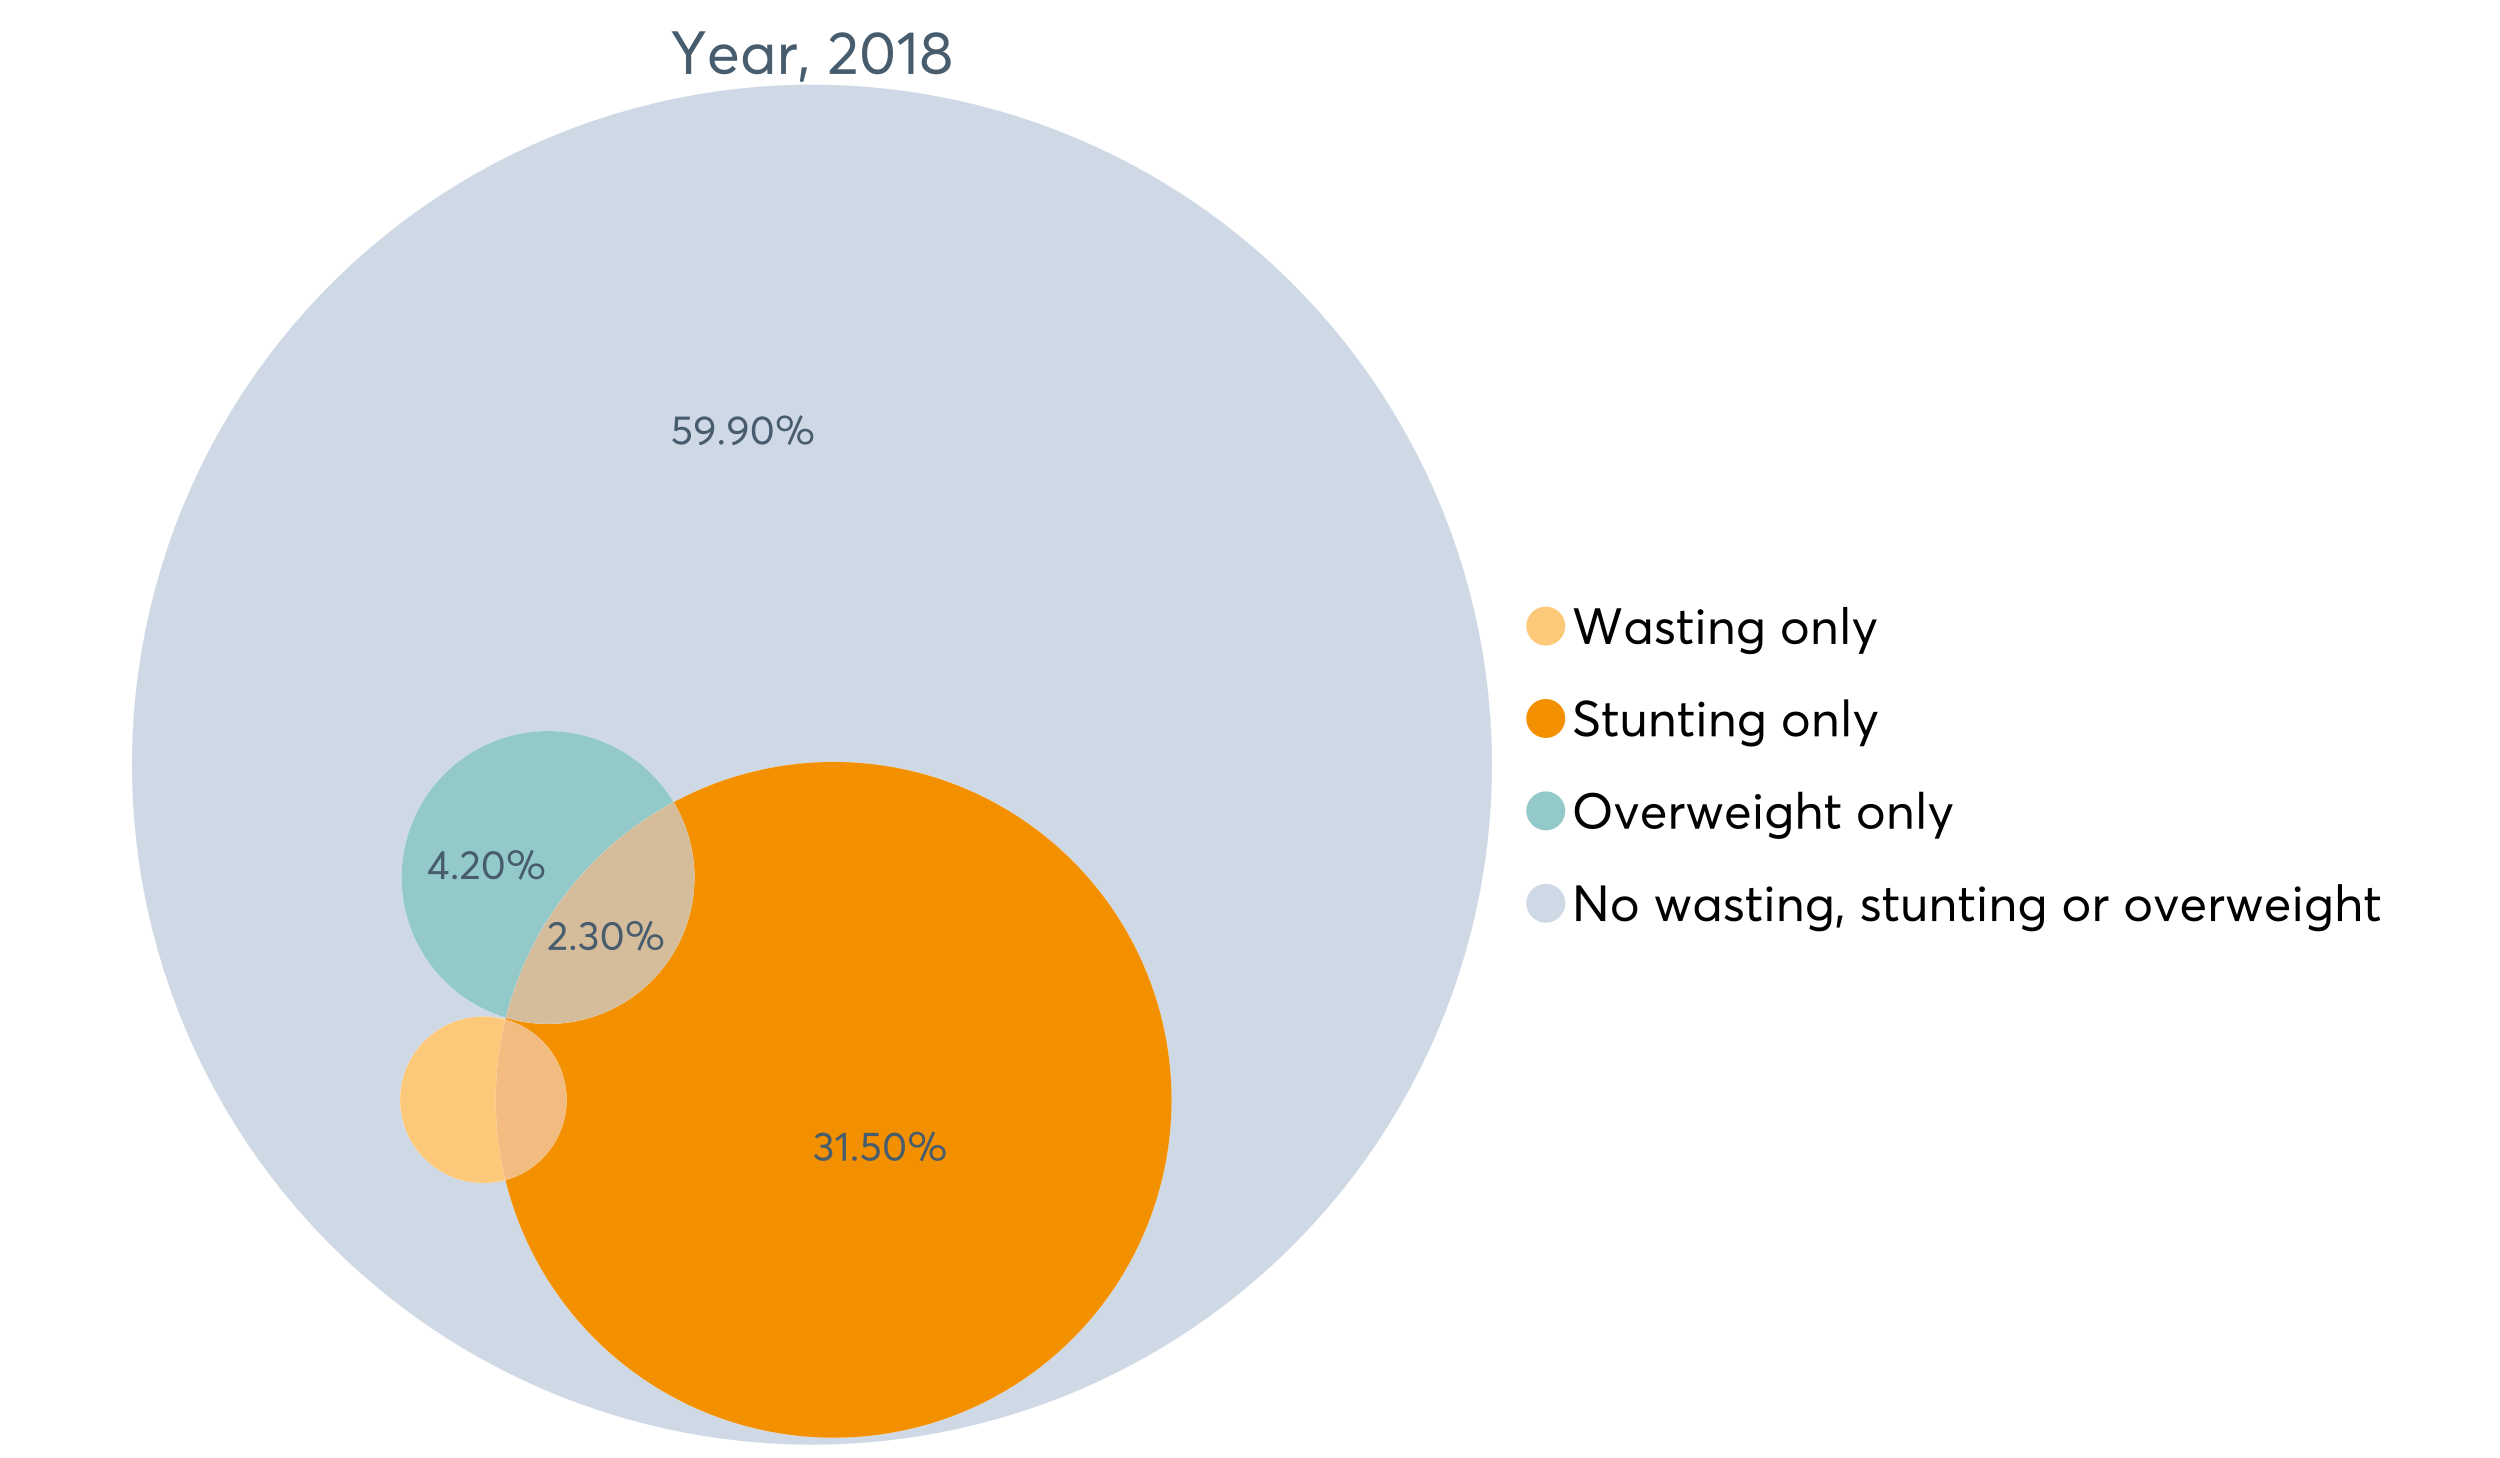 <?xml version="1.0" encoding="UTF-8"?>
<svg xmlns="http://www.w3.org/2000/svg" xmlns:xlink="http://www.w3.org/1999/xlink" width="1234.286pt" height="720pt" viewBox="0 0 1234.286 720" version="1.1">
<defs>
<g>
<symbol overflow="visible" id="glyph0-0">
<path style="stroke:none;" d="M 14.418 -21.062 L 17.414 -21.062 L 10.234 -9.406 L 10.234 0 L 7.652 0 L 7.652 -9.406 L 0.504 -21.062 L 3.473 -21.062 L 8.93 -11.984 L 8.988 -11.984 Z M 14.418 -21.062 "/>
</symbol>
<symbol overflow="visible" id="glyph0-1">
<path style="stroke:none;" d="M 15.012 -7.445 C 15.012 -7.285 15 -7.078 14.98 -6.824 L 14.953 -6.469 L 3.828 -6.469 C 3.98 -5.121 4.5 -4.039 5.383 -3.23 C 6.262 -2.418 7.355 -2.016 8.664 -2.016 C 10.34 -2.016 11.695 -2.668 12.727 -3.977 L 14.418 -2.523 C 13.012 -0.723 11.062 0.176 8.574 0.18 C 6.492 0.176 4.777 -0.508 3.426 -1.883 C 2.07 -3.254 1.395 -5.031 1.395 -7.211 C 1.395 -9.363 2.051 -11.137 3.367 -12.531 C 4.68 -13.926 6.328 -14.625 8.309 -14.625 C 10.305 -14.625 11.918 -13.949 13.156 -12.605 C 14.391 -11.258 15.012 -9.539 15.012 -7.445 Z M 11.242 -11.332 C 10.508 -12.043 9.566 -12.398 8.422 -12.402 C 7.273 -12.398 6.293 -12.047 5.473 -11.348 C 4.652 -10.641 4.133 -9.676 3.914 -8.453 L 12.637 -8.453 C 12.438 -9.66 11.973 -10.621 11.242 -11.332 Z M 11.242 -11.332 "/>
</symbol>
<symbol overflow="visible" id="glyph0-2">
<path style="stroke:none;" d="M 13.5 -14.449 L 15.902 -14.449 L 15.902 0 L 13.586 0 L 13.586 -2.285 L 13.559 -2.285 C 12.332 -0.645 10.648 0.176 8.516 0.18 C 6.473 0.176 4.781 -0.492 3.441 -1.836 C 2.094 -3.18 1.422 -4.941 1.426 -7.121 C 1.422 -9.254 2.09 -11.039 3.426 -12.473 C 4.758 -13.906 6.445 -14.625 8.484 -14.625 C 10.539 -14.625 12.199 -13.844 13.469 -12.281 L 13.5 -12.281 Z M 8.723 -2.016 C 10.062 -2.016 11.207 -2.492 12.16 -3.453 C 13.105 -4.41 13.582 -5.633 13.586 -7.117 C 13.582 -8.598 13.121 -9.848 12.207 -10.871 C 11.285 -11.887 10.133 -12.398 8.75 -12.402 C 7.363 -12.398 6.203 -11.91 5.266 -10.934 C 4.324 -9.953 3.855 -8.68 3.855 -7.121 C 3.855 -5.633 4.305 -4.41 5.203 -3.453 C 6.102 -2.492 7.273 -2.016 8.723 -2.016 Z M 8.723 -2.016 "/>
</symbol>
<symbol overflow="visible" id="glyph0-3">
<path style="stroke:none;" d="M 9.434 -14.625 C 9.73 -14.625 9.926 -14.613 10.027 -14.598 L 10.027 -11.926 C 9.59 -11.961 9.273 -11.98 9.078 -11.984 C 7.73 -11.98 6.664 -11.516 5.875 -10.59 C 5.082 -9.656 4.688 -8.453 4.688 -6.973 L 4.688 0 L 2.285 0 L 2.285 -14.449 L 4.688 -14.449 L 4.688 -11.895 L 4.719 -11.895 C 5.84 -13.715 7.414 -14.625 9.434 -14.625 Z M 9.434 -14.625 "/>
</symbol>
<symbol overflow="visible" id="glyph0-4">
<path style="stroke:none;" d="M 0.949 3.855 L 1.898 -3.262 L 4.539 -3.262 L 2.73 3.855 Z M 0.949 3.855 "/>
</symbol>
<symbol overflow="visible" id="glyph0-5">
<path style="stroke:none;" d=""/>
</symbol>
<symbol overflow="visible" id="glyph0-6">
<path style="stroke:none;" d="M 4.953 -2.285 L 14.004 -2.285 L 14.004 0 L 1.188 0 L 1.156 -1.719 L 8.129 -8.84 C 9.152 -9.906 9.93 -10.855 10.457 -11.688 C 10.977 -12.516 11.238 -13.387 11.242 -14.301 C 11.238 -15.426 10.883 -16.359 10.176 -17.102 C 9.461 -17.84 8.543 -18.211 7.418 -18.215 C 5.457 -18.211 3.992 -17.281 3.027 -15.426 L 1.188 -16.703 C 2.488 -19.27 4.613 -20.555 7.566 -20.559 C 9.262 -20.555 10.715 -20.012 11.926 -18.926 C 13.129 -17.84 13.734 -16.387 13.734 -14.566 C 13.734 -13.398 13.465 -12.281 12.934 -11.215 C 12.395 -10.145 11.508 -8.977 10.266 -7.715 L 4.953 -2.344 Z M 4.953 -2.285 "/>
</symbol>
<symbol overflow="visible" id="glyph0-7">
<path style="stroke:none;" d="M 9.316 0.18 C 7.039 0.176 5.191 -0.734 3.781 -2.562 C 2.363 -4.391 1.656 -6.93 1.66 -10.176 C 1.656 -13.258 2.34 -15.758 3.707 -17.68 C 5.07 -19.594 6.941 -20.555 9.316 -20.559 C 11.59 -20.555 13.434 -19.641 14.848 -17.812 C 16.262 -15.984 16.969 -13.438 16.969 -10.176 C 16.969 -7.086 16.289 -4.59 14.938 -2.684 C 13.578 -0.777 11.707 0.176 9.316 0.18 Z M 9.316 -2.137 C 10.934 -2.133 12.191 -2.855 13.098 -4.301 C 13.996 -5.746 14.449 -7.703 14.449 -10.176 C 14.449 -12.727 13.977 -14.711 13.039 -16.125 C 12.094 -17.539 10.855 -18.246 9.316 -18.246 C 7.715 -18.246 6.457 -17.516 5.547 -16.062 C 4.637 -14.605 4.184 -12.645 4.184 -10.176 C 4.184 -7.641 4.652 -5.668 5.59 -4.258 C 6.527 -2.84 7.77 -2.133 9.316 -2.137 Z M 9.316 -2.137 "/>
</symbol>
<symbol overflow="visible" id="glyph0-8">
<path style="stroke:none;" d="M 5.934 0 L 5.934 -17.355 L 1.867 -14.301 L 0.621 -16.168 L 6.348 -20.383 L 8.426 -20.383 L 8.426 0 Z M 5.934 0 "/>
</symbol>
<symbol overflow="visible" id="glyph0-9">
<path style="stroke:none;" d="M 11.809 -11.035 C 12.973 -10.656 13.914 -9.996 14.625 -9.047 C 15.336 -8.098 15.691 -6.949 15.695 -5.605 C 15.691 -3.883 15.008 -2.488 13.648 -1.422 C 12.281 -0.355 10.57 0.176 8.516 0.18 C 6.434 0.176 4.723 -0.371 3.379 -1.465 C 2.031 -2.562 1.359 -3.941 1.363 -5.605 C 1.359 -6.949 1.715 -8.098 2.43 -9.047 C 3.141 -9.996 4.07 -10.656 5.223 -11.035 L 5.223 -11.066 C 4.465 -11.301 3.805 -11.816 3.234 -12.609 C 2.66 -13.398 2.371 -14.316 2.375 -15.367 C 2.371 -16.965 2.945 -18.23 4.094 -19.164 C 5.238 -20.09 6.711 -20.555 8.516 -20.559 C 10.352 -20.555 11.84 -20.078 12.977 -19.133 C 14.113 -18.18 14.684 -16.926 14.684 -15.367 C 14.684 -14.336 14.391 -13.422 13.809 -12.621 C 13.223 -11.82 12.555 -11.301 11.809 -11.066 Z M 8.516 -18.336 C 7.402 -18.332 6.504 -18.027 5.812 -17.414 C 5.121 -16.801 4.773 -16.059 4.777 -15.188 C 4.773 -14.258 5.121 -13.512 5.812 -12.949 C 6.504 -12.387 7.402 -12.105 8.516 -12.105 C 9.641 -12.105 10.555 -12.387 11.258 -12.949 C 11.957 -13.512 12.309 -14.258 12.312 -15.188 C 12.309 -16.098 11.949 -16.848 11.227 -17.445 C 10.504 -18.035 9.598 -18.332 8.516 -18.336 Z M 8.516 -2.078 C 9.875 -2.074 10.984 -2.445 11.836 -3.188 C 12.688 -3.93 13.113 -4.824 13.113 -5.875 C 13.113 -7.039 12.688 -7.984 11.836 -8.707 C 10.984 -9.426 9.875 -9.785 8.516 -9.789 C 7.125 -9.785 6.008 -9.426 5.16 -8.707 C 4.309 -7.984 3.883 -7.039 3.887 -5.875 C 3.883 -4.785 4.328 -3.879 5.219 -3.16 C 6.105 -2.434 7.203 -2.074 8.516 -2.078 Z M 8.516 -2.078 "/>
</symbol>
<symbol overflow="visible" id="glyph1-0">
<path style="stroke:none;" d="M 22.227 -17.613 L 24.531 -17.613 L 18.902 0 L 16.816 0 L 12.75 -14.438 L 12.727 -14.438 L 8.582 0 L 6.5 0 L 0.867 -17.613 L 3.176 -17.613 L 7.516 -3.547 L 7.566 -3.547 L 11.535 -17.613 L 13.891 -17.613 L 17.859 -3.496 L 17.887 -3.496 Z M 22.227 -17.613 "/>
</symbol>
<symbol overflow="visible" id="glyph1-1">
<path style="stroke:none;" d="M 11.285 -12.082 L 13.297 -12.082 L 13.297 0 L 11.359 0 L 11.359 -1.91 L 11.336 -1.91 C 10.309 -0.539 8.902 0.145 7.121 0.148 C 5.41 0.145 3.996 -0.414 2.875 -1.539 C 1.75 -2.66 1.188 -4.133 1.191 -5.953 C 1.188 -7.738 1.746 -9.23 2.863 -10.43 C 3.977 -11.629 5.387 -12.227 7.094 -12.23 C 8.812 -12.227 10.203 -11.574 11.262 -10.27 L 11.285 -10.27 Z M 7.293 -1.688 C 8.414 -1.688 9.371 -2.086 10.168 -2.891 C 10.957 -3.688 11.355 -4.711 11.359 -5.953 C 11.355 -7.191 10.973 -8.234 10.207 -9.09 C 9.438 -9.938 8.473 -10.363 7.316 -10.367 C 6.156 -10.363 5.184 -9.957 4.402 -9.141 C 3.613 -8.32 3.223 -7.258 3.227 -5.953 C 3.223 -4.711 3.598 -3.688 4.352 -2.891 C 5.102 -2.086 6.082 -1.688 7.293 -1.688 Z M 7.293 -1.688 "/>
</symbol>
<symbol overflow="visible" id="glyph1-2">
<path style="stroke:none;" d="M 5.605 0.148 C 3.734 0.145 2.156 -0.43 0.867 -1.586 L 1.91 -3.102 C 2.949 -2.137 4.18 -1.656 5.605 -1.66 C 6.297 -1.656 6.852 -1.816 7.266 -2.133 C 7.68 -2.445 7.887 -2.824 7.887 -3.273 C 7.887 -3.734 7.684 -4.086 7.277 -4.328 C 6.871 -4.566 6.164 -4.859 5.16 -5.211 C 5.09 -5.223 5.039 -5.238 5.012 -5.258 C 3.832 -5.668 2.938 -6.141 2.32 -6.672 C 1.699 -7.199 1.387 -7.969 1.391 -8.98 C 1.387 -9.902 1.762 -10.676 2.516 -11.297 C 3.266 -11.918 4.223 -12.227 5.383 -12.23 C 6.918 -12.227 8.297 -11.73 9.523 -10.742 L 8.484 -9.152 C 7.523 -9.98 6.457 -10.395 5.285 -10.395 C 4.801 -10.395 4.367 -10.262 3.992 -9.996 C 3.609 -9.73 3.422 -9.391 3.422 -8.98 C 3.422 -8.547 3.605 -8.199 3.98 -7.938 C 4.348 -7.668 4.926 -7.387 5.707 -7.094 C 5.836 -7.043 6.078 -6.953 6.434 -6.82 C 6.789 -6.688 7.023 -6.594 7.141 -6.547 C 7.254 -6.492 7.453 -6.406 7.738 -6.285 C 8.016 -6.16 8.207 -6.07 8.309 -6.016 C 8.406 -5.957 8.559 -5.863 8.766 -5.73 C 8.973 -5.598 9.113 -5.48 9.188 -5.383 C 9.262 -5.281 9.359 -5.148 9.488 -4.984 C 9.609 -4.816 9.699 -4.656 9.75 -4.5 C 9.797 -4.344 9.836 -4.16 9.871 -3.953 C 9.902 -3.746 9.918 -3.527 9.922 -3.301 C 9.918 -2.305 9.547 -1.484 8.805 -0.832 C 8.059 -0.18 6.992 0.145 5.605 0.148 Z M 5.605 0.148 "/>
</symbol>
<symbol overflow="visible" id="glyph1-3">
<path style="stroke:none;" d="M 5.332 0.148 C 3.23 0.145 2.18 -1.102 2.184 -3.598 L 2.184 -10.344 L 0.645 -10.344 L 0.645 -12.082 L 2.184 -12.082 L 2.184 -16.199 L 4.191 -16.422 L 4.191 -12.082 L 8.211 -12.082 L 8.211 -10.344 L 4.191 -10.344 L 4.191 -3.895 C 4.188 -3.148 4.301 -2.602 4.527 -2.258 C 4.75 -1.906 5.133 -1.734 5.68 -1.738 C 6.305 -1.734 6.984 -1.941 7.715 -2.355 L 8.262 -0.594 C 7.367 -0.098 6.391 0.145 5.332 0.148 Z M 5.332 0.148 "/>
</symbol>
<symbol overflow="visible" id="glyph1-4">
<path style="stroke:none;" d="M 3.102 -14.312 C 2.684 -14.309 2.34 -14.445 2.07 -14.723 C 1.793 -14.992 1.656 -15.328 1.66 -15.727 C 1.656 -16.121 1.793 -16.453 2.07 -16.73 C 2.34 -17 2.684 -17.137 3.102 -17.141 C 3.492 -17.137 3.832 -16.996 4.117 -16.719 C 4.395 -16.434 4.535 -16.105 4.539 -15.727 C 4.535 -15.328 4.395 -14.992 4.117 -14.723 C 3.832 -14.445 3.492 -14.309 3.102 -14.312 Z M 2.082 0 L 2.082 -12.082 L 4.094 -12.082 L 4.094 0 Z M 2.082 0 "/>
</symbol>
<symbol overflow="visible" id="glyph1-5">
<path style="stroke:none;" d="M 8.336 -12.23 C 9.672 -12.227 10.73 -11.801 11.508 -10.953 C 12.285 -10.098 12.672 -8.836 12.676 -7.168 L 12.676 0 L 10.668 0 L 10.668 -6.598 C 10.664 -9.109 9.68 -10.363 7.715 -10.367 C 6.555 -10.363 5.633 -9.98 4.945 -9.215 C 4.258 -8.445 3.914 -7.383 3.918 -6.027 L 3.918 0 L 1.91 0 L 1.91 -12.082 L 3.918 -12.082 L 3.918 -9.973 L 3.945 -9.973 C 5 -11.477 6.465 -12.227 8.336 -12.23 Z M 8.336 -12.23 "/>
</symbol>
<symbol overflow="visible" id="glyph1-6">
<path style="stroke:none;" d="M 11.09 -12.082 L 13.074 -12.082 L 13.074 -0.918 C 13.07 0.934 12.586 2.391 11.621 3.457 C 10.652 4.523 9.16 5.055 7.145 5.059 C 5.32 5.055 3.684 4.617 2.234 3.746 L 2.703 1.887 C 4.203 2.727 5.652 3.145 7.043 3.148 C 8.348 3.145 9.352 2.812 10.059 2.145 C 10.758 1.473 11.109 0.625 11.113 -0.398 L 11.113 -2.082 L 11.062 -2.082 C 10.055 -0.84 8.688 -0.223 6.969 -0.223 C 5.312 -0.223 3.926 -0.773 2.801 -1.883 C 1.676 -2.988 1.113 -4.43 1.117 -6.203 C 1.113 -7.918 1.664 -9.352 2.766 -10.504 C 3.863 -11.652 5.23 -12.227 6.871 -12.23 C 8.57 -12.227 9.961 -11.617 11.039 -10.395 L 11.09 -10.395 Z M 7.121 -2.109 C 8.324 -2.109 9.301 -2.5 10.047 -3.285 C 10.789 -4.07 11.16 -5.074 11.164 -6.301 C 11.16 -7.488 10.777 -8.461 10.008 -9.215 C 9.238 -9.965 8.273 -10.34 7.121 -10.344 C 5.973 -10.34 5.031 -9.957 4.289 -9.188 C 3.547 -8.418 3.176 -7.445 3.176 -6.277 C 3.176 -5.016 3.555 -4.008 4.316 -3.25 C 5.074 -2.488 6.008 -2.109 7.121 -2.109 Z M 7.121 -2.109 "/>
</symbol>
<symbol overflow="visible" id="glyph1-7">
<path style="stroke:none;" d=""/>
</symbol>
<symbol overflow="visible" id="glyph1-8">
<path style="stroke:none;" d="M 7.418 0.148 C 5.562 0.145 4.055 -0.438 2.898 -1.613 C 1.738 -2.785 1.16 -4.258 1.164 -6.027 C 1.16 -7.797 1.738 -9.273 2.898 -10.457 C 4.055 -11.637 5.562 -12.227 7.418 -12.23 C 9.203 -12.227 10.68 -11.648 11.855 -10.492 C 13.027 -9.332 13.617 -7.844 13.617 -6.027 C 13.617 -4.207 13.027 -2.723 11.855 -1.574 C 10.68 -0.426 9.203 0.145 7.418 0.148 Z M 7.418 -1.688 C 8.59 -1.688 9.578 -2.094 10.383 -2.914 C 11.184 -3.727 11.582 -4.766 11.586 -6.027 C 11.582 -7.297 11.188 -8.34 10.395 -9.152 C 9.598 -9.961 8.605 -10.363 7.418 -10.367 C 6.176 -10.363 5.16 -9.945 4.375 -9.113 C 3.59 -8.277 3.199 -7.25 3.199 -6.027 C 3.199 -4.801 3.59 -3.77 4.375 -2.938 C 5.16 -2.102 6.176 -1.688 7.418 -1.688 Z M 7.418 -1.688 "/>
</symbol>
<symbol overflow="visible" id="glyph1-9">
<path style="stroke:none;" d="M 2.082 0 L 2.082 -18.258 L 4.094 -18.258 L 4.094 0 Z M 2.082 0 "/>
</symbol>
<symbol overflow="visible" id="glyph1-10">
<path style="stroke:none;" d="M 10.344 -12.082 L 12.477 -12.082 L 5.656 4.91 L 3.523 4.91 L 5.68 -0.496 L 0.57 -12.082 L 2.73 -12.082 L 6.648 -2.879 L 6.699 -2.879 Z M 10.344 -12.082 "/>
</symbol>
<symbol overflow="visible" id="glyph1-11">
<path style="stroke:none;" d="M 7.344 0.148 C 4.875 0.145 2.793 -0.762 1.09 -2.578 L 2.48 -4.219 C 3.09 -3.453 3.836 -2.871 4.711 -2.48 C 5.586 -2.082 6.469 -1.887 7.367 -1.887 C 8.453 -1.887 9.328 -2.125 9.984 -2.605 C 10.637 -3.082 10.961 -3.742 10.965 -4.59 C 10.961 -5.051 10.883 -5.449 10.727 -5.781 C 10.566 -6.109 10.297 -6.402 9.922 -6.66 C 9.539 -6.914 9.172 -7.121 8.816 -7.277 C 8.461 -7.434 7.953 -7.637 7.293 -7.887 C 7.176 -7.934 7.086 -7.965 7.02 -7.988 C 6.371 -8.215 5.844 -8.418 5.441 -8.594 C 5.035 -8.766 4.574 -9.008 4.055 -9.324 C 3.531 -9.637 3.125 -9.957 2.84 -10.281 C 2.547 -10.602 2.293 -11.008 2.082 -11.496 C 1.863 -11.984 1.758 -12.523 1.762 -13.121 C 1.758 -14.426 2.277 -15.527 3.324 -16.422 C 4.363 -17.312 5.637 -17.766 7.145 -17.785 C 9.125 -17.781 10.988 -17.098 12.727 -15.727 L 11.41 -14.039 C 10.035 -15.195 8.613 -15.773 7.145 -15.777 C 6.281 -15.773 5.547 -15.547 4.938 -15.094 C 4.324 -14.637 4.02 -14.012 4.02 -13.223 C 4.02 -12.891 4.082 -12.59 4.215 -12.316 C 4.344 -12.043 4.492 -11.816 4.66 -11.645 C 4.824 -11.469 5.117 -11.277 5.531 -11.062 C 5.945 -10.848 6.27 -10.684 6.512 -10.578 C 6.746 -10.469 7.164 -10.301 7.766 -10.07 C 9.578 -9.371 10.777 -8.824 11.359 -8.434 C 12.598 -7.586 13.219 -6.379 13.223 -4.812 C 13.219 -3.254 12.645 -2.039 11.496 -1.164 C 10.348 -0.289 8.961 0.145 7.344 0.148 Z M 7.344 0.148 "/>
</symbol>
<symbol overflow="visible" id="glyph1-12">
<path style="stroke:none;" d="M 10.195 -12.082 L 12.203 -12.082 L 12.203 0 L 10.195 0 L 10.195 -2.008 L 10.172 -2.008 C 9.16 -0.57 7.836 0.145 6.203 0.148 C 4.762 0.145 3.645 -0.27 2.852 -1.102 C 2.055 -1.938 1.656 -3.199 1.66 -4.887 L 1.66 -12.082 L 3.672 -12.082 L 3.672 -5.457 C 3.668 -4.113 3.91 -3.152 4.402 -2.566 C 4.887 -1.98 5.629 -1.688 6.621 -1.688 C 7.613 -1.688 8.457 -2.094 9.152 -2.914 C 9.848 -3.727 10.195 -4.832 10.195 -6.227 Z M 10.195 -12.082 "/>
</symbol>
<symbol overflow="visible" id="glyph1-13">
<path style="stroke:none;" d="M 10.32 0.148 C 7.703 0.145 5.574 -0.699 3.93 -2.395 C 2.285 -4.086 1.465 -6.223 1.465 -8.805 C 1.465 -11.383 2.285 -13.523 3.93 -15.23 C 5.574 -16.93 7.703 -17.781 10.32 -17.785 C 12.828 -17.781 14.922 -16.953 16.594 -15.293 C 18.266 -13.629 19.102 -11.465 19.102 -8.805 C 19.102 -6.156 18.266 -4.004 16.594 -2.344 C 14.922 -0.684 12.828 0.145 10.32 0.148 Z M 10.32 -1.91 C 12.168 -1.91 13.719 -2.559 14.969 -3.855 C 16.215 -5.152 16.84 -6.801 16.844 -8.805 C 16.84 -10.82 16.215 -12.477 14.969 -13.777 C 13.719 -15.074 12.168 -15.727 10.32 -15.727 C 8.383 -15.727 6.797 -15.059 5.555 -13.73 C 4.312 -12.395 3.691 -10.754 3.695 -8.805 C 3.691 -6.852 4.312 -5.215 5.555 -3.895 C 6.797 -2.57 8.383 -1.91 10.32 -1.91 Z M 10.32 -1.91 "/>
</symbol>
<symbol overflow="visible" id="glyph1-14">
<path style="stroke:none;" d="M 10.195 -12.082 L 12.379 -12.082 L 7.465 0 L 5.531 0 L 0.594 -12.082 L 2.754 -12.082 L 6.473 -2.555 L 6.547 -2.555 Z M 10.195 -12.082 "/>
</symbol>
<symbol overflow="visible" id="glyph1-15">
<path style="stroke:none;" d="M 12.551 -6.227 C 12.551 -6.09 12.543 -5.918 12.527 -5.707 L 12.504 -5.406 L 3.199 -5.406 C 3.332 -4.281 3.766 -3.379 4.5 -2.703 C 5.234 -2.023 6.148 -1.688 7.242 -1.688 C 8.648 -1.688 9.781 -2.23 10.641 -3.324 L 12.055 -2.109 C 10.875 -0.605 9.246 0.145 7.168 0.148 C 5.426 0.145 3.992 -0.426 2.863 -1.574 C 1.727 -2.723 1.16 -4.207 1.164 -6.027 C 1.16 -7.828 1.711 -9.312 2.812 -10.48 C 3.914 -11.645 5.289 -12.227 6.945 -12.23 C 8.609 -12.227 9.961 -11.664 11 -10.543 C 12.031 -9.414 12.551 -7.977 12.551 -6.227 Z M 9.402 -9.477 C 8.789 -10.066 8.004 -10.363 7.043 -10.367 C 6.082 -10.363 5.258 -10.07 4.574 -9.488 C 3.887 -8.898 3.453 -8.094 3.273 -7.07 L 10.566 -7.07 C 10.398 -8.074 10.012 -8.875 9.402 -9.477 Z M 9.402 -9.477 "/>
</symbol>
<symbol overflow="visible" id="glyph1-16">
<path style="stroke:none;" d="M 7.887 -12.23 C 8.137 -12.227 8.301 -12.219 8.383 -12.203 L 8.383 -9.973 C 8.02 -10.004 7.754 -10.02 7.59 -10.02 C 6.461 -10.02 5.57 -9.629 4.91 -8.855 C 4.246 -8.074 3.914 -7.066 3.918 -5.828 L 3.918 0 L 1.91 0 L 1.91 -12.082 L 3.918 -12.082 L 3.918 -9.945 L 3.945 -9.945 C 4.883 -11.465 6.199 -12.227 7.887 -12.23 Z M 7.887 -12.23 "/>
</symbol>
<symbol overflow="visible" id="glyph1-17">
<path style="stroke:none;" d="M 16.297 -12.082 L 18.332 -12.082 L 14.141 0 L 12.254 0 L 9.523 -8.805 L 9.5 -8.805 L 6.746 0 L 4.91 0 L 0.719 -12.082 L 2.754 -12.082 L 5.828 -3.051 L 5.879 -3.051 L 8.633 -12.082 L 10.367 -12.082 L 13.172 -3.051 L 13.223 -3.051 Z M 16.297 -12.082 "/>
</symbol>
<symbol overflow="visible" id="glyph1-18">
<path style="stroke:none;" d="M 8.41 -12.23 C 9.777 -12.227 10.852 -11.812 11.633 -10.988 C 12.406 -10.16 12.797 -8.914 12.801 -7.242 L 12.801 0 L 10.789 0 L 10.789 -6.672 C 10.785 -9.133 9.805 -10.363 7.84 -10.367 C 6.629 -10.363 5.672 -9.984 4.973 -9.227 C 4.266 -8.465 3.914 -7.414 3.918 -6.078 L 3.918 0 L 1.91 0 L 1.91 -18.258 L 3.918 -18.258 L 3.918 -10.098 L 3.969 -10.098 C 4.973 -11.516 6.453 -12.227 8.41 -12.23 Z M 8.41 -12.23 "/>
</symbol>
<symbol overflow="visible" id="glyph1-19">
<path style="stroke:none;" d="M 14.363 -17.613 L 16.52 -17.613 L 16.52 0 L 14.312 0 L 4.441 -13.891 L 4.391 -13.891 L 4.391 0 L 2.234 0 L 2.234 -17.613 L 4.367 -17.613 L 14.312 -3.57 L 14.363 -3.57 Z M 14.363 -17.613 "/>
</symbol>
<symbol overflow="visible" id="glyph1-20">
<path style="stroke:none;" d="M 0.793 3.227 L 1.586 -2.73 L 3.797 -2.73 L 2.281 3.227 Z M 0.793 3.227 "/>
</symbol>
<symbol overflow="visible" id="glyph2-0">
<path style="stroke:none;" d="M 5.684 -8.695 C 6.945 -8.695 7.996 -8.297 8.844 -7.508 C 9.688 -6.715 10.113 -5.656 10.113 -4.328 C 10.113 -3.023 9.652 -1.953 8.734 -1.117 C 7.816 -0.277 6.688 0.141 5.344 0.141 C 4.398 0.141 3.523 -0.062 2.723 -0.469 C 1.914 -0.875 1.273 -1.434 0.797 -2.152 L 2.055 -3.113 C 2.371 -2.59 2.805 -2.18 3.359 -1.883 C 3.906 -1.582 4.531 -1.434 5.227 -1.438 C 6.117 -1.434 6.871 -1.711 7.488 -2.262 C 8.105 -2.812 8.414 -3.508 8.418 -4.348 C 8.414 -5.238 8.105 -5.938 7.488 -6.449 C 6.871 -6.961 6.121 -7.219 5.246 -7.219 C 4.207 -7.219 3.402 -6.965 2.832 -6.461 L 1.855 -6.762 L 2.254 -13.703 L 9.492 -13.703 L 9.492 -12.145 L 3.828 -12.145 L 3.609 -8.297 C 4.367 -8.562 5.059 -8.695 5.684 -8.695 Z M 5.684 -8.695 "/>
</symbol>
<symbol overflow="visible" id="glyph2-1">
<path style="stroke:none;" d="M 5.684 -13.82 C 7.051 -13.816 8.191 -13.316 9.113 -12.324 C 10.027 -11.324 10.488 -10.031 10.492 -8.438 C 10.488 -7.238 10.281 -6.105 9.871 -5.043 C 9.457 -3.977 8.91 -3.078 8.234 -2.344 C 7.555 -1.605 6.797 -0.992 5.953 -0.508 C 5.109 -0.023 4.234 0.305 3.332 0.48 L 2.852 -0.957 C 4.207 -1.301 5.398 -1.91 6.43 -2.781 C 7.457 -3.652 8.168 -4.801 8.555 -6.223 L 8.516 -6.242 C 7.594 -5.43 6.457 -5.027 5.105 -5.027 C 3.891 -5.027 2.895 -5.418 2.113 -6.203 C 1.328 -6.984 0.938 -8.027 0.938 -9.336 C 0.938 -10.609 1.387 -11.676 2.293 -12.535 C 3.191 -13.387 4.324 -13.816 5.684 -13.82 Z M 5.465 -6.582 C 6.152 -6.578 6.801 -6.75 7.406 -7.098 C 8.012 -7.441 8.492 -7.902 8.855 -8.477 L 8.855 -8.574 C 8.852 -9.676 8.559 -10.566 7.969 -11.246 C 7.375 -11.922 6.617 -12.262 5.703 -12.266 C 4.797 -12.262 4.059 -11.977 3.488 -11.406 C 2.914 -10.832 2.629 -10.141 2.633 -9.336 C 2.629 -8.508 2.891 -7.844 3.41 -7.34 C 3.926 -6.832 4.609 -6.578 5.465 -6.582 Z M 5.465 -6.582 "/>
</symbol>
<symbol overflow="visible" id="glyph2-2">
<path style="stroke:none;" d="M 2.414 0.121 C 2.078 0.117 1.801 0.012 1.586 -0.207 C 1.363 -0.426 1.254 -0.691 1.258 -0.996 C 1.254 -1.316 1.363 -1.586 1.586 -1.805 C 1.801 -2.023 2.078 -2.133 2.414 -2.133 C 2.719 -2.133 2.984 -2.023 3.211 -1.805 C 3.438 -1.586 3.551 -1.316 3.551 -0.996 C 3.551 -0.691 3.438 -0.426 3.211 -0.207 C 2.984 0.012 2.719 0.117 2.414 0.121 Z M 2.414 0.121 "/>
</symbol>
<symbol overflow="visible" id="glyph2-3">
<path style="stroke:none;" d="M 6.262 0.121 C 4.73 0.117 3.492 -0.496 2.543 -1.723 C 1.59 -2.953 1.113 -4.656 1.117 -6.84 C 1.113 -8.91 1.57 -10.594 2.492 -11.887 C 3.406 -13.172 4.664 -13.816 6.262 -13.82 C 7.789 -13.816 9.027 -13.203 9.98 -11.977 C 10.93 -10.746 11.406 -9.031 11.41 -6.84 C 11.406 -4.762 10.953 -3.086 10.043 -1.805 C 9.129 -0.523 7.867 0.117 6.262 0.121 Z M 6.262 -1.438 C 7.352 -1.434 8.199 -1.918 8.805 -2.891 C 9.41 -3.859 9.715 -5.176 9.715 -6.84 C 9.715 -8.551 9.398 -9.887 8.766 -10.84 C 8.133 -11.789 7.297 -12.262 6.262 -12.266 C 5.184 -12.262 4.34 -11.773 3.73 -10.801 C 3.117 -9.82 2.812 -8.5 2.812 -6.84 C 2.812 -5.137 3.125 -3.812 3.758 -2.863 C 4.387 -1.91 5.223 -1.434 6.262 -1.438 Z M 6.262 -1.438 "/>
</symbol>
<symbol overflow="visible" id="glyph2-4">
<path style="stroke:none;" d="M 7.539 0.34 L 6.223 -0.219 L 12.426 -14.398 L 13.742 -13.82 Z M 4.867 -6.441 C 3.746 -6.438 2.805 -6.805 2.043 -7.539 C 1.277 -8.27 0.895 -9.219 0.898 -10.391 C 0.895 -11.477 1.266 -12.398 2.004 -13.152 C 2.742 -13.902 3.695 -14.277 4.867 -14.281 C 5.98 -14.277 6.926 -13.918 7.699 -13.203 C 8.469 -12.48 8.852 -11.543 8.855 -10.391 C 8.852 -9.281 8.48 -8.348 7.738 -7.586 C 6.992 -6.82 6.035 -6.438 4.867 -6.441 Z M 4.887 -7.719 C 5.645 -7.715 6.262 -7.973 6.742 -8.484 C 7.219 -8.996 7.457 -9.625 7.461 -10.371 C 7.457 -11.141 7.207 -11.766 6.711 -12.254 C 6.211 -12.738 5.605 -12.984 4.887 -12.984 C 4.129 -12.984 3.508 -12.734 3.031 -12.234 C 2.547 -11.734 2.309 -11.113 2.312 -10.371 C 2.309 -9.586 2.555 -8.945 3.051 -8.457 C 3.539 -7.961 4.152 -7.715 4.887 -7.719 Z M 14.977 0.121 C 13.859 0.117 12.918 -0.246 12.156 -0.977 C 11.387 -1.707 11.004 -2.652 11.008 -3.809 C 11.004 -4.898 11.375 -5.82 12.125 -6.582 C 12.867 -7.336 13.82 -7.715 14.977 -7.719 C 16.094 -7.715 17.035 -7.352 17.809 -6.621 C 18.578 -5.887 18.965 -4.949 18.969 -3.809 C 18.965 -2.703 18.598 -1.77 17.859 -1.016 C 17.121 -0.258 16.16 0.117 14.977 0.121 Z M 14.977 -1.156 C 15.75 -1.152 16.375 -1.406 16.852 -1.914 C 17.328 -2.418 17.566 -3.043 17.57 -3.789 C 17.566 -4.57 17.316 -5.203 16.82 -5.691 C 16.32 -6.176 15.707 -6.422 14.977 -6.422 C 14.219 -6.422 13.602 -6.168 13.133 -5.664 C 12.656 -5.156 12.422 -4.531 12.426 -3.789 C 12.422 -3.016 12.668 -2.383 13.164 -1.895 C 13.652 -1.398 14.258 -1.152 14.977 -1.156 Z M 14.977 -1.156 "/>
</symbol>
<symbol overflow="visible" id="glyph2-5">
<path style="stroke:none;" d="M 7.34 -7.102 C 8.07 -6.82 8.641 -6.379 9.055 -5.781 C 9.461 -5.184 9.668 -4.48 9.672 -3.668 C 9.668 -2.551 9.25 -1.641 8.414 -0.938 C 7.578 -0.234 6.52 0.117 5.246 0.121 C 4.113 0.117 3.141 -0.125 2.324 -0.617 C 1.504 -1.105 0.914 -1.766 0.559 -2.594 L 2.016 -3.27 C 2.559 -2.059 3.602 -1.453 5.145 -1.457 C 5.941 -1.453 6.613 -1.684 7.16 -2.145 C 7.703 -2.602 7.973 -3.195 7.977 -3.93 C 7.973 -4.617 7.715 -5.195 7.199 -5.664 C 6.68 -6.129 5.934 -6.363 4.965 -6.363 L 3.828 -6.363 L 3.828 -7.84 L 5.164 -7.84 C 5.984 -7.84 6.605 -8.043 7.02 -8.457 C 7.434 -8.863 7.641 -9.383 7.641 -10.012 C 7.641 -10.672 7.395 -11.211 6.902 -11.625 C 6.41 -12.039 5.797 -12.246 5.066 -12.246 C 3.879 -12.246 2.988 -11.801 2.395 -10.91 L 1.039 -11.648 C 1.406 -12.312 1.941 -12.84 2.641 -13.23 C 3.34 -13.621 4.16 -13.816 5.105 -13.82 C 6.312 -13.816 7.316 -13.492 8.117 -12.852 C 8.91 -12.203 9.309 -11.332 9.312 -10.23 C 9.309 -9.551 9.137 -8.934 8.793 -8.387 C 8.445 -7.832 7.961 -7.41 7.34 -7.121 Z M 7.34 -7.102 "/>
</symbol>
<symbol overflow="visible" id="glyph2-6">
<path style="stroke:none;" d="M 3.988 0 L 3.988 -11.668 L 1.258 -9.613 L 0.418 -10.871 L 4.27 -13.703 L 5.664 -13.703 L 5.664 0 Z M 3.988 0 "/>
</symbol>
<symbol overflow="visible" id="glyph2-7">
<path style="stroke:none;" d="M 6.98 0 L 6.98 -2.414 L 0.617 -2.414 L 0.617 -3.609 L 7.238 -13.703 L 8.656 -13.703 L 8.656 -3.93 L 10.648 -3.93 L 10.648 -2.414 L 8.656 -2.414 L 8.656 0 Z M 2.633 -3.891 L 7.02 -3.891 L 7.02 -10.648 Z M 2.633 -3.891 "/>
</symbol>
<symbol overflow="visible" id="glyph2-8">
<path style="stroke:none;" d="M 3.332 -1.535 L 9.414 -1.535 L 9.414 0 L 0.797 0 L 0.777 -1.156 L 5.465 -5.945 C 6.152 -6.66 6.672 -7.297 7.027 -7.855 C 7.379 -8.414 7.559 -9 7.559 -9.613 C 7.559 -10.367 7.316 -10.996 6.84 -11.496 C 6.355 -11.996 5.738 -12.246 4.984 -12.246 C 3.668 -12.246 2.684 -11.621 2.035 -10.371 L 0.797 -11.23 C 1.672 -12.953 3.102 -13.816 5.086 -13.82 C 6.227 -13.816 7.203 -13.449 8.016 -12.723 C 8.828 -11.988 9.234 -11.012 9.234 -9.793 C 9.234 -9.004 9.055 -8.254 8.695 -7.539 C 8.336 -6.816 7.738 -6.031 6.902 -5.188 L 3.332 -1.574 Z M 3.332 -1.535 "/>
</symbol>
</g>
</defs>
<g id="surface2520">
<g style="fill:rgb(27.843%,36.078%,42.745%);fill-opacity:1;">
  <use xlink:href="#glyph0-0" x="331.012" y="36.488"/>
  <use xlink:href="#glyph0-1" x="348.93" y="36.488"/>
  <use xlink:href="#glyph0-2" x="365.306" y="36.488"/>
  <use xlink:href="#glyph0-3" x="383.344" y="36.488"/>
  <use xlink:href="#glyph0-4" x="393.935" y="36.488"/>
  <use xlink:href="#glyph0-5" x="400.313" y="36.488"/>
  <use xlink:href="#glyph0-6" x="408.471" y="36.488"/>
  <use xlink:href="#glyph0-7" x="423.928" y="36.488"/>
  <use xlink:href="#glyph0-8" x="442.558" y="36.488"/>
  <use xlink:href="#glyph0-9" x="453.683" y="36.488"/>
</g>
<path style=" stroke:none;fill-rule:nonzero;fill:rgb(98.824%,78.824%,47.843%);fill-opacity:1;" d="M 772.793 309.113 C 772.793 314.422 768.488 318.727 763.18 318.727 C 757.867 318.727 753.562 314.422 753.562 309.113 C 753.562 303.805 757.867 299.5 763.18 299.5 C 768.488 299.5 772.793 303.805 772.793 309.113 "/>
<g style="fill:rgb(0%,0%,0%);fill-opacity:1;">
  <use xlink:href="#glyph1-0" x="776.012" y="317.918"/>
  <use xlink:href="#glyph1-1" x="801.413" y="317.918"/>
  <use xlink:href="#glyph1-2" x="816.494" y="317.918"/>
  <use xlink:href="#glyph1-3" x="827.434" y="317.918"/>
  <use xlink:href="#glyph1-4" x="836.463" y="317.918"/>
  <use xlink:href="#glyph1-5" x="842.664" y="317.918"/>
  <use xlink:href="#glyph1-6" x="857.051" y="317.918"/>
  <use xlink:href="#glyph1-7" x="871.91" y="317.918"/>
  <use xlink:href="#glyph1-8" x="878.732" y="317.918"/>
  <use xlink:href="#glyph1-5" x="893.54" y="317.918"/>
  <use xlink:href="#glyph1-9" x="907.928" y="317.918"/>
  <use xlink:href="#glyph1-10" x="914.129" y="317.918"/>
</g>
<path style=" stroke:none;fill-rule:nonzero;fill:rgb(95.294%,56.471%,0%);fill-opacity:1;" d="M 772.793 354.727 C 772.793 360.035 768.488 364.34 763.18 364.34 C 757.867 364.34 753.562 360.035 753.562 354.727 C 753.562 349.414 757.867 345.109 763.18 345.109 C 768.488 345.109 772.793 349.414 772.793 354.727 "/>
<g style="fill:rgb(0%,0%,0%);fill-opacity:1;">
  <use xlink:href="#glyph1-11" x="776.012" y="363.531"/>
  <use xlink:href="#glyph1-3" x="790.498" y="363.531"/>
  <use xlink:href="#glyph1-12" x="799.527" y="363.531"/>
  <use xlink:href="#glyph1-5" x="813.518" y="363.531"/>
  <use xlink:href="#glyph1-3" x="827.905" y="363.531"/>
  <use xlink:href="#glyph1-4" x="836.934" y="363.531"/>
  <use xlink:href="#glyph1-5" x="843.136" y="363.531"/>
  <use xlink:href="#glyph1-6" x="857.523" y="363.531"/>
  <use xlink:href="#glyph1-7" x="872.381" y="363.531"/>
  <use xlink:href="#glyph1-8" x="879.203" y="363.531"/>
  <use xlink:href="#glyph1-5" x="894.012" y="363.531"/>
  <use xlink:href="#glyph1-9" x="908.399" y="363.531"/>
  <use xlink:href="#glyph1-10" x="914.6" y="363.531"/>
</g>
<path style=" stroke:none;fill-rule:nonzero;fill:rgb(57.647%,79.216%,78.824%);fill-opacity:1;" d="M 772.793 400.336 C 772.793 405.648 768.488 409.953 763.18 409.953 C 757.867 409.953 753.562 405.648 753.562 400.336 C 753.562 395.027 757.867 390.723 763.18 390.723 C 768.488 390.723 772.793 395.027 772.793 400.336 "/>
<g style="fill:rgb(0%,0%,0%);fill-opacity:1;">
  <use xlink:href="#glyph1-13" x="776.012" y="409.145"/>
  <use xlink:href="#glyph1-14" x="796.576" y="409.145"/>
  <use xlink:href="#glyph1-15" x="809.549" y="409.145"/>
  <use xlink:href="#glyph1-16" x="823.241" y="409.145"/>
  <use xlink:href="#glyph1-17" x="832.097" y="409.145"/>
  <use xlink:href="#glyph1-15" x="851.148" y="409.145"/>
  <use xlink:href="#glyph1-4" x="864.84" y="409.145"/>
  <use xlink:href="#glyph1-6" x="871.042" y="409.145"/>
  <use xlink:href="#glyph1-18" x="885.9" y="409.145"/>
  <use xlink:href="#glyph1-3" x="900.387" y="409.145"/>
  <use xlink:href="#glyph1-7" x="909.416" y="409.145"/>
  <use xlink:href="#glyph1-8" x="916.238" y="409.145"/>
  <use xlink:href="#glyph1-5" x="931.046" y="409.145"/>
  <use xlink:href="#glyph1-9" x="945.434" y="409.145"/>
  <use xlink:href="#glyph1-10" x="951.635" y="409.145"/>
</g>
<path style=" stroke:none;fill-rule:nonzero;fill:rgb(81.176%,85.098%,89.804%);fill-opacity:1;" d="M 772.793 445.949 C 772.793 451.258 768.488 455.562 763.18 455.562 C 757.867 455.562 753.562 451.258 753.562 445.949 C 753.562 440.641 757.867 436.336 763.18 436.336 C 768.488 436.336 772.793 440.641 772.793 445.949 "/>
<g style="fill:rgb(0%,0%,0%);fill-opacity:1;">
  <use xlink:href="#glyph1-19" x="776.012" y="454.754"/>
  <use xlink:href="#glyph1-8" x="794.765" y="454.754"/>
  <use xlink:href="#glyph1-7" x="809.574" y="454.754"/>
  <use xlink:href="#glyph1-17" x="816.395" y="454.754"/>
  <use xlink:href="#glyph1-1" x="835.446" y="454.754"/>
  <use xlink:href="#glyph1-2" x="850.528" y="454.754"/>
  <use xlink:href="#glyph1-3" x="861.467" y="454.754"/>
  <use xlink:href="#glyph1-4" x="870.496" y="454.754"/>
  <use xlink:href="#glyph1-5" x="876.697" y="454.754"/>
  <use xlink:href="#glyph1-6" x="891.085" y="454.754"/>
  <use xlink:href="#glyph1-20" x="905.943" y="454.754"/>
  <use xlink:href="#glyph1-7" x="911.276" y="454.754"/>
  <use xlink:href="#glyph1-2" x="918.098" y="454.754"/>
  <use xlink:href="#glyph1-3" x="929.037" y="454.754"/>
  <use xlink:href="#glyph1-12" x="938.066" y="454.754"/>
  <use xlink:href="#glyph1-5" x="952.057" y="454.754"/>
  <use xlink:href="#glyph1-3" x="966.444" y="454.754"/>
  <use xlink:href="#glyph1-4" x="975.473" y="454.754"/>
  <use xlink:href="#glyph1-5" x="981.675" y="454.754"/>
  <use xlink:href="#glyph1-6" x="996.062" y="454.754"/>
  <use xlink:href="#glyph1-7" x="1010.92" y="454.754"/>
  <use xlink:href="#glyph1-8" x="1017.742" y="454.754"/>
  <use xlink:href="#glyph1-16" x="1032.551" y="454.754"/>
  <use xlink:href="#glyph1-7" x="1041.406" y="454.754"/>
  <use xlink:href="#glyph1-8" x="1048.228" y="454.754"/>
  <use xlink:href="#glyph1-14" x="1063.037" y="454.754"/>
  <use xlink:href="#glyph1-15" x="1076.01" y="454.754"/>
  <use xlink:href="#glyph1-16" x="1089.703" y="454.754"/>
  <use xlink:href="#glyph1-17" x="1098.558" y="454.754"/>
  <use xlink:href="#glyph1-15" x="1117.609" y="454.754"/>
  <use xlink:href="#glyph1-4" x="1131.302" y="454.754"/>
  <use xlink:href="#glyph1-6" x="1137.503" y="454.754"/>
  <use xlink:href="#glyph1-18" x="1152.362" y="454.754"/>
  <use xlink:href="#glyph1-3" x="1166.848" y="454.754"/>
</g>
<path style=" stroke:none;fill-rule:nonzero;fill:rgb(81.176%,85.098%,89.804%);fill-opacity:1;" d="M 410.812 713.137 L 421.402 712.656 L 431.973 711.844 L 442.508 710.695 L 453.008 709.215 L 463.449 707.402 L 473.832 705.262 L 484.145 702.797 L 494.371 700.004 L 504.504 696.895 L 514.531 693.461 L 524.449 689.719 L 534.242 685.66 L 543.902 681.297 L 553.422 676.629 L 562.789 671.664 L 571.992 666.406 L 581.027 660.863 L 589.883 655.035 L 598.547 648.93 L 607.016 642.555 L 615.281 635.914 L 623.332 629.016 L 631.16 621.867 L 638.758 614.477 L 646.117 606.848 L 653.234 598.992 L 660.102 590.918 L 666.707 582.625 L 673.051 574.133 L 679.121 565.441 L 684.914 556.566 L 690.426 547.508 L 695.645 538.285 L 700.574 528.898 L 705.203 519.363 L 709.527 509.684 L 713.547 499.875 L 717.254 489.941 L 720.645 479.898 L 723.715 469.754 L 726.465 459.516 L 728.891 449.195 L 730.992 438.805 L 732.762 428.355 L 734.199 417.852 L 735.309 407.309 L 736.082 396.738 L 736.52 386.145 L 736.625 375.547 L 736.395 364.949 L 735.828 354.363 L 734.93 343.801 L 733.699 333.27 L 732.137 322.785 L 730.242 312.355 L 728.023 301.992 L 725.473 291.699 L 722.602 281.496 L 719.41 271.387 L 715.902 261.387 L 712.078 251.5 L 707.945 241.738 L 703.504 232.109 L 698.762 222.629 L 693.723 213.305 L 688.395 204.141 L 682.777 195.148 L 676.879 186.344 L 670.703 177.723 L 664.262 169.305 L 657.559 161.094 L 650.598 153.102 L 643.387 145.328 L 635.938 137.789 L 628.25 130.488 L 620.34 123.434 L 612.207 116.633 L 603.867 110.09 L 595.324 103.816 L 586.586 97.812 L 577.664 92.09 L 568.562 86.652 L 559.297 81.504 L 549.871 76.648 L 540.301 72.094 L 530.59 67.848 L 520.746 63.906 L 510.785 60.277 L 500.719 56.965 L 490.547 53.973 L 480.289 51.305 L 469.949 48.961 L 459.543 46.945 L 449.078 45.258 L 438.566 43.898 L 428.012 42.875 L 417.434 42.188 L 406.84 41.832 L 396.242 41.809 L 385.645 42.125 L 375.062 42.773 L 364.508 43.754 L 353.988 45.066 L 343.52 46.715 L 333.102 48.691 L 322.754 50.992 L 312.488 53.621 L 302.305 56.574 L 292.223 59.844 L 282.246 63.434 L 272.391 67.336 L 262.664 71.547 L 253.07 76.062 L 243.629 80.879 L 234.344 85.988 L 225.223 91.395 L 216.277 97.082 L 207.516 103.047 L 198.945 109.289 L 190.578 115.797 L 182.422 122.566 L 174.48 129.59 L 166.766 136.859 L 159.285 144.371 L 152.047 152.113 L 145.055 160.082 L 138.316 168.266 L 131.84 176.66 L 125.633 185.254 L 119.699 194.035 L 114.047 203.004 L 108.684 212.145 L 103.605 221.453 L 98.828 230.914 L 94.348 240.523 L 90.176 250.27 L 86.312 260.141 L 82.766 270.129 L 79.535 280.227 L 76.621 290.418 L 74.031 300.699 L 71.77 311.055 L 69.836 321.477 L 68.23 331.953 L 66.957 342.477 L 66.02 353.039 L 65.41 363.621 L 65.141 374.219 L 65.203 384.816 L 65.602 395.41 L 66.332 405.984 L 67.395 416.535 L 68.793 427.043 L 70.523 437.5 L 72.578 447.898 L 74.965 458.227 L 77.676 468.477 L 80.707 478.633 L 84.059 488.691 L 87.727 498.637 L 91.703 508.461 L 95.992 518.156 L 100.582 527.711 L 105.473 537.117 L 110.66 546.363 L 116.133 555.441 L 121.891 564.34 L 127.93 573.055 L 134.234 581.574 L 140.809 589.891 L 147.645 597.992 L 154.73 605.879 L 162.062 613.535 L 169.629 620.957 L 177.43 628.133 L 185.453 635.062 L 193.691 641.734 L 202.133 648.145 L 210.777 654.285 L 219.605 660.148 L 228.621 665.73 L 237.805 671.023 L 247.148 676.023 L 256.648 680.73 L 266.293 685.133 L 276.07 689.227 L 285.973 693.012 L 295.988 696.48 L 306.109 699.633 L 316.324 702.465 L 326.625 704.973 L 337 707.152 L 347.438 709.004 L 357.926 710.527 L 368.461 711.715 L 379.027 712.574 L 389.613 713.098 L 400.211 713.285 Z M 406 709.754 L 400.738 709.496 L 395.488 709.07 L 390.254 708.48 L 385.043 707.723 L 379.855 706.801 L 374.699 705.719 L 369.582 704.473 L 364.504 703.066 L 359.473 701.5 L 354.496 699.773 L 349.574 697.895 L 344.715 695.859 L 339.926 693.672 L 335.203 691.332 L 330.559 688.848 L 325.996 686.215 L 321.516 683.441 L 317.125 680.527 L 312.832 677.477 L 308.637 674.293 L 304.543 670.977 L 300.555 667.535 L 296.68 663.965 L 292.918 660.277 L 289.273 656.473 L 285.754 652.555 L 282.355 648.527 L 279.09 644.395 L 275.953 640.16 L 272.957 635.832 L 270.094 631.406 L 267.371 626.895 L 264.797 622.301 L 262.367 617.629 L 260.086 612.879 L 257.953 608.062 L 255.977 603.18 L 254.152 598.234 L 252.488 593.238 L 250.98 588.191 L 249.633 583.098 L 249.527 582.625 L 248.82 582.816 L 247.559 583.117 L 246.285 583.383 L 245.008 583.602 L 243.723 583.785 L 242.434 583.926 L 241.137 584.023 L 239.84 584.082 L 238.543 584.102 L 237.246 584.078 L 235.949 584.016 L 234.656 583.91 L 233.367 583.762 L 232.082 583.578 L 230.805 583.352 L 229.535 583.082 L 228.273 582.777 L 227.023 582.43 L 225.785 582.043 L 224.559 581.617 L 223.344 581.156 L 222.148 580.652 L 220.969 580.117 L 219.805 579.539 L 218.66 578.926 L 217.535 578.277 L 216.434 577.594 L 215.352 576.879 L 214.293 576.125 L 213.258 575.34 L 212.25 574.523 L 211.27 573.676 L 210.312 572.797 L 209.387 571.887 L 208.488 570.953 L 207.621 569.984 L 206.785 568.992 L 205.98 567.977 L 205.207 566.934 L 204.469 565.867 L 203.762 564.777 L 203.094 563.664 L 202.457 562.531 L 201.859 561.383 L 201.297 560.211 L 200.773 559.023 L 200.285 557.82 L 199.836 556.605 L 199.426 555.371 L 199.055 554.129 L 198.723 552.875 L 198.43 551.609 L 198.18 550.336 L 197.969 549.055 L 197.797 547.77 L 197.668 546.477 L 197.578 545.184 L 197.527 543.887 L 197.52 542.59 L 197.555 541.293 L 197.629 539.996 L 197.742 538.703 L 197.898 537.414 L 198.094 536.133 L 198.332 534.855 L 198.609 533.586 L 198.926 532.328 L 199.281 531.082 L 199.68 529.844 L 200.113 528.621 L 200.586 527.414 L 201.098 526.219 L 201.645 525.043 L 202.23 523.887 L 202.852 522.746 L 203.508 521.629 L 204.199 520.527 L 204.926 519.453 L 205.688 518.402 L 206.48 517.375 L 207.305 516.371 L 208.16 515.398 L 209.047 514.449 L 209.961 513.527 L 210.906 512.641 L 211.879 511.777 L 212.879 510.949 L 213.902 510.152 L 214.953 509.391 L 216.023 508.66 L 217.121 507.961 L 218.234 507.301 L 219.371 506.676 L 220.527 506.086 L 221.703 505.531 L 222.895 505.016 L 224.102 504.539 L 225.324 504.102 L 226.559 503.699 L 227.805 503.34 L 229.062 503.016 L 230.328 502.734 L 231.602 502.492 L 232.883 502.289 L 234.172 502.129 L 235.465 502.012 L 236.762 501.93 L 238.059 501.891 L 239.355 501.895 L 240.652 501.938 L 241.949 502.023 L 243.238 502.148 L 244.527 502.312 L 245.809 502.52 L 247.082 502.766 L 248.348 503.055 L 249.535 503.363 L 249.758 502.48 L 247.961 501.922 L 245.805 501.172 L 243.672 500.359 L 241.566 499.477 L 239.488 498.527 L 237.441 497.516 L 235.43 496.438 L 233.449 495.297 L 231.508 494.094 L 229.605 492.832 L 227.746 491.508 L 225.926 490.129 L 224.152 488.691 L 222.426 487.199 L 220.742 485.652 L 219.113 484.055 L 217.535 482.406 L 216.008 480.707 L 214.535 478.961 L 213.121 477.172 L 211.762 475.336 L 210.461 473.457 L 209.223 471.543 L 208.043 469.586 L 206.926 467.594 L 205.871 465.57 L 204.883 463.512 L 203.961 461.422 L 203.102 459.305 L 202.312 457.164 L 201.59 454.996 L 200.938 452.809 L 200.352 450.602 L 199.84 448.379 L 199.395 446.137 L 199.023 443.883 L 198.723 441.621 L 198.492 439.348 L 198.336 437.07 L 198.25 434.789 L 198.238 432.508 L 198.297 430.223 L 198.426 427.945 L 198.629 425.672 L 198.902 423.402 L 199.25 421.145 L 199.664 418.902 L 200.152 416.672 L 200.711 414.457 L 201.336 412.262 L 202.035 410.086 L 202.797 407.934 L 203.629 405.809 L 204.527 403.711 L 205.492 401.641 L 206.523 399.602 L 207.617 397.598 L 208.773 395.629 L 209.988 393.695 L 211.266 391.805 L 212.605 389.953 L 214 388.145 L 215.449 386.383 L 216.957 384.668 L 218.516 383 L 220.129 381.379 L 221.789 379.816 L 223.5 378.301 L 225.258 376.844 L 227.059 375.441 L 228.902 374.098 L 230.793 372.812 L 232.719 371.586 L 234.684 370.422 L 236.684 369.324 L 238.719 368.285 L 240.781 367.312 L 242.879 366.406 L 245 365.566 L 247.148 364.793 L 249.32 364.086 L 251.516 363.453 L 253.727 362.887 L 255.957 362.391 L 258.199 361.965 L 260.453 361.609 L 262.719 361.324 L 264.992 361.113 L 267.273 360.977 L 269.555 360.906 L 271.84 360.91 L 274.121 360.988 L 276.398 361.137 L 278.672 361.355 L 280.938 361.648 L 283.191 362.012 L 285.434 362.449 L 287.66 362.953 L 289.867 363.527 L 292.059 364.172 L 294.227 364.887 L 296.375 365.668 L 298.492 366.516 L 300.586 367.43 L 302.648 368.41 L 304.676 369.457 L 306.672 370.566 L 308.633 371.738 L 310.555 372.969 L 312.438 374.262 L 314.277 375.613 L 316.074 377.023 L 317.824 378.488 L 319.527 380.008 L 321.184 381.582 L 322.789 383.203 L 324.344 384.879 L 325.84 386.602 L 327.285 388.371 L 328.672 390.184 L 330.004 392.039 L 331.273 393.938 L 332.484 395.871 L 332.586 396.047 L 333.453 395.57 L 338.145 393.176 L 342.914 390.934 L 347.746 388.84 L 352.645 386.902 L 357.602 385.117 L 362.613 383.492 L 367.672 382.027 L 372.777 380.719 L 377.918 379.574 L 383.094 378.594 L 388.297 377.773 L 393.527 377.121 L 398.77 376.633 L 404.027 376.312 L 409.293 376.156 L 414.562 376.164 L 419.828 376.344 L 425.086 376.684 L 430.328 377.195 L 435.555 377.867 L 440.754 378.707 L 445.926 379.707 L 451.062 380.875 L 456.16 382.199 L 461.215 383.688 L 466.219 385.332 L 471.168 387.137 L 476.059 389.094 L 480.887 391.207 L 485.645 393.469 L 490.328 395.879 L 494.934 398.441 L 499.453 401.141 L 503.887 403.988 L 508.23 406.969 L 512.477 410.086 L 516.621 413.34 L 520.664 416.719 L 524.594 420.223 L 528.414 423.852 L 532.117 427.598 L 535.699 431.461 L 539.16 435.434 L 542.492 439.516 L 545.691 443.699 L 548.762 447.98 L 551.691 452.359 L 554.48 456.828 L 557.133 461.379 L 559.637 466.016 L 561.992 470.727 L 564.199 475.512 L 566.254 480.363 L 568.152 485.273 L 569.898 490.246 L 571.484 495.27 L 572.91 500.34 L 574.176 505.453 L 575.281 510.605 L 576.223 515.789 L 576.996 521 L 577.609 526.23 L 578.055 531.48 L 578.336 536.742 L 578.449 542.008 L 578.398 547.273 L 578.18 552.539 L 577.797 557.793 L 577.246 563.031 L 576.531 568.25 L 575.652 573.445 L 574.609 578.609 L 573.402 583.738 L 572.035 588.824 L 570.508 593.867 L 568.824 598.859 L 566.984 603.793 L 564.984 608.668 L 562.836 613.477 L 560.535 618.219 L 558.086 622.883 L 555.492 627.465 L 552.754 631.965 L 549.875 636.379 L 546.859 640.695 L 543.707 644.918 L 540.422 649.039 L 537.012 653.051 L 533.473 656.957 L 529.816 660.746 L 526.039 664.418 L 522.148 667.973 L 518.148 671.398 L 514.043 674.699 L 509.832 677.867 L 505.527 680.902 L 501.125 683.797 L 496.637 686.555 L 492.062 689.168 L 487.406 691.633 L 482.676 693.953 L 477.875 696.121 L 473.008 698.137 L 468.082 700 L 463.098 701.703 L 458.062 703.25 L 452.98 704.637 L 447.855 705.863 L 442.695 706.926 L 437.504 707.828 L 432.289 708.562 L 427.051 709.133 L 421.801 709.539 L 416.535 709.777 L 411.27 709.848 Z M 406 709.754 "/>
<path style=" stroke:none;fill-rule:nonzero;fill:rgb(98.824%,78.824%,47.843%);fill-opacity:1;" d="M 239.84 584.082 L 241.137 584.023 L 242.434 583.926 L 243.723 583.785 L 245.008 583.602 L 246.285 583.383 L 247.559 583.117 L 248.82 582.816 L 249.527 582.625 L 248.449 577.965 L 247.426 572.797 L 246.566 567.598 L 245.875 562.375 L 245.344 557.137 L 244.98 551.879 L 244.781 546.617 L 244.754 541.348 L 244.887 536.082 L 245.188 530.82 L 245.656 525.574 L 246.289 520.344 L 247.086 515.137 L 248.047 509.957 L 249.172 504.812 L 249.535 503.363 L 248.348 503.055 L 247.082 502.766 L 245.809 502.52 L 244.527 502.312 L 243.238 502.148 L 241.949 502.023 L 240.652 501.938 L 239.355 501.895 L 238.059 501.891 L 236.762 501.93 L 235.465 502.012 L 234.172 502.129 L 232.883 502.289 L 231.602 502.492 L 230.328 502.734 L 229.062 503.016 L 227.805 503.34 L 226.559 503.699 L 225.324 504.102 L 224.102 504.539 L 222.895 505.016 L 221.703 505.531 L 220.527 506.086 L 219.371 506.676 L 218.234 507.301 L 217.121 507.961 L 216.023 508.66 L 214.953 509.391 L 213.902 510.152 L 212.879 510.949 L 211.879 511.777 L 210.906 512.641 L 209.961 513.527 L 209.047 514.449 L 208.16 515.398 L 207.305 516.371 L 206.48 517.375 L 205.688 518.402 L 204.926 519.453 L 204.199 520.527 L 203.508 521.629 L 202.852 522.746 L 202.23 523.887 L 201.645 525.043 L 201.098 526.219 L 200.586 527.414 L 200.113 528.621 L 199.68 529.844 L 199.281 531.082 L 198.926 532.328 L 198.609 533.586 L 198.332 534.855 L 198.094 536.133 L 197.898 537.414 L 197.742 538.703 L 197.629 539.996 L 197.555 541.293 L 197.52 542.59 L 197.527 543.887 L 197.578 545.184 L 197.668 546.477 L 197.797 547.77 L 197.969 549.055 L 198.18 550.336 L 198.43 551.609 L 198.723 552.875 L 199.055 554.129 L 199.426 555.371 L 199.836 556.605 L 200.285 557.82 L 200.773 559.023 L 201.297 560.211 L 201.859 561.383 L 202.457 562.531 L 203.094 563.664 L 203.762 564.777 L 204.469 565.867 L 205.207 566.934 L 205.98 567.977 L 206.785 568.992 L 207.621 569.984 L 208.488 570.953 L 209.387 571.887 L 210.312 572.797 L 211.27 573.676 L 212.25 574.523 L 213.258 575.34 L 214.293 576.125 L 215.352 576.879 L 216.434 577.594 L 217.535 578.277 L 218.66 578.926 L 219.805 579.539 L 220.969 580.117 L 222.148 580.652 L 223.344 581.156 L 224.559 581.617 L 225.785 582.043 L 227.023 582.43 L 228.273 582.777 L 229.535 583.082 L 230.805 583.352 L 232.082 583.578 L 233.367 583.762 L 234.656 583.91 L 235.949 584.016 L 237.246 584.078 L 238.543 584.102 Z M 239.84 584.082 "/>
<path style=" stroke:none;fill-rule:nonzero;fill:rgb(95.294%,56.471%,0%);fill-opacity:1;" d="M 416.535 709.777 L 421.801 709.539 L 427.051 709.133 L 432.289 708.562 L 437.504 707.828 L 442.695 706.926 L 447.855 705.863 L 452.98 704.637 L 458.062 703.25 L 463.098 701.703 L 468.082 700 L 473.008 698.137 L 477.875 696.121 L 482.676 693.953 L 487.406 691.633 L 492.062 689.168 L 496.637 686.555 L 501.125 683.797 L 505.527 680.902 L 509.832 677.867 L 514.043 674.699 L 518.148 671.398 L 522.148 667.973 L 526.039 664.418 L 529.816 660.746 L 533.473 656.957 L 537.012 653.051 L 540.422 649.039 L 543.707 644.918 L 546.859 640.695 L 549.875 636.379 L 552.754 631.965 L 555.492 627.465 L 558.086 622.883 L 560.535 618.219 L 562.836 613.477 L 564.984 608.668 L 566.984 603.793 L 568.824 598.859 L 570.508 593.867 L 572.035 588.824 L 573.402 583.738 L 574.609 578.609 L 575.652 573.445 L 576.531 568.25 L 577.246 563.031 L 577.797 557.793 L 578.18 552.539 L 578.398 547.273 L 578.449 542.008 L 578.336 536.742 L 578.055 531.48 L 577.609 526.23 L 576.996 521 L 576.223 515.789 L 575.281 510.605 L 574.176 505.453 L 572.91 500.34 L 571.484 495.27 L 569.898 490.246 L 568.152 485.273 L 566.254 480.363 L 564.199 475.512 L 561.992 470.727 L 559.637 466.016 L 557.133 461.379 L 554.48 456.828 L 551.691 452.359 L 548.762 447.98 L 545.691 443.699 L 542.492 439.516 L 539.16 435.434 L 535.699 431.461 L 532.117 427.598 L 528.414 423.852 L 524.594 420.223 L 520.664 416.719 L 516.621 413.34 L 512.477 410.086 L 508.23 406.969 L 503.887 403.988 L 499.453 401.141 L 494.934 398.441 L 490.328 395.879 L 485.645 393.469 L 480.887 391.207 L 476.059 389.094 L 471.168 387.137 L 466.219 385.332 L 461.215 383.688 L 456.16 382.199 L 451.062 380.875 L 445.926 379.707 L 440.754 378.707 L 435.555 377.867 L 430.328 377.195 L 425.086 376.684 L 419.828 376.344 L 414.562 376.164 L 409.293 376.156 L 404.027 376.312 L 398.77 376.633 L 393.527 377.121 L 388.297 377.773 L 383.094 378.594 L 377.918 379.574 L 372.777 380.719 L 367.672 382.027 L 362.613 383.492 L 357.602 385.117 L 352.645 386.902 L 347.746 388.84 L 342.914 390.934 L 338.145 393.176 L 333.453 395.57 L 332.586 396.047 L 333.633 397.848 L 334.719 399.855 L 335.738 401.898 L 336.695 403.969 L 337.586 406.074 L 338.41 408.203 L 339.164 410.355 L 339.852 412.535 L 340.469 414.734 L 341.02 416.949 L 341.496 419.18 L 341.906 421.43 L 342.242 423.688 L 342.508 425.953 L 342.699 428.23 L 342.824 430.508 L 342.871 432.793 L 342.848 435.074 L 342.754 437.355 L 342.59 439.633 L 342.352 441.906 L 342.039 444.168 L 341.66 446.418 L 341.207 448.656 L 340.684 450.879 L 340.094 453.086 L 339.43 455.27 L 338.699 457.434 L 337.902 459.574 L 337.035 461.684 L 336.105 463.77 L 335.105 465.824 L 334.047 467.844 L 332.922 469.832 L 331.734 471.785 L 330.484 473.695 L 329.18 475.566 L 327.812 477.398 L 326.391 479.184 L 324.91 480.922 L 323.379 482.613 L 321.793 484.258 L 320.156 485.848 L 318.469 487.391 L 316.734 488.875 L 314.957 490.305 L 313.133 491.68 L 311.266 492.992 L 309.355 494.25 L 307.41 495.441 L 305.43 496.574 L 303.41 497.645 L 301.359 498.648 L 299.281 499.59 L 297.172 500.465 L 295.035 501.27 L 292.875 502.008 L 290.691 502.68 L 288.488 503.281 L 286.27 503.812 L 284.031 504.273 L 281.781 504.664 L 279.52 504.98 L 277.25 505.23 L 274.973 505.406 L 272.695 505.508 L 270.41 505.539 L 268.129 505.5 L 265.848 505.387 L 263.57 505.203 L 261.301 504.945 L 259.043 504.617 L 256.793 504.219 L 254.559 503.75 L 252.34 503.211 L 250.141 502.602 L 249.758 502.48 L 249.535 503.363 L 249.602 503.383 L 250.848 503.746 L 252.082 504.152 L 253.301 504.598 L 254.504 505.078 L 255.695 505.602 L 256.867 506.156 L 258.02 506.75 L 259.156 507.383 L 260.27 508.047 L 261.363 508.75 L 262.43 509.484 L 263.477 510.25 L 264.5 511.051 L 265.492 511.887 L 266.461 512.75 L 267.402 513.645 L 268.316 514.566 L 269.199 515.516 L 270.051 516.496 L 270.871 517.5 L 271.66 518.531 L 272.418 519.586 L 273.137 520.664 L 273.824 521.766 L 274.477 522.887 L 275.094 524.031 L 275.676 525.191 L 276.219 526.371 L 276.727 527.562 L 277.195 528.773 L 277.625 530 L 278.016 531.238 L 278.367 532.484 L 278.676 533.746 L 278.949 535.016 L 279.18 536.293 L 279.371 537.574 L 279.523 538.863 L 279.633 540.156 L 279.703 541.453 L 279.73 542.75 L 279.719 544.051 L 279.664 545.348 L 279.57 546.641 L 279.434 547.93 L 279.258 549.219 L 279.043 550.496 L 278.785 551.77 L 278.488 553.031 L 278.152 554.285 L 277.773 555.527 L 277.359 556.758 L 276.906 557.973 L 276.414 559.176 L 275.883 560.359 L 275.316 561.527 L 274.715 562.676 L 274.074 563.805 L 273.398 564.914 L 272.691 566 L 271.949 567.066 L 271.172 568.105 L 270.363 569.121 L 269.523 570.109 L 268.648 571.07 L 267.75 572.004 L 266.82 572.91 L 265.859 573.785 L 264.875 574.629 L 263.863 575.441 L 262.824 576.223 L 261.766 576.969 L 260.68 577.684 L 259.574 578.363 L 258.449 579.004 L 257.301 579.613 L 256.137 580.184 L 254.953 580.719 L 253.754 581.215 L 252.539 581.676 L 251.312 582.094 L 250.07 582.477 L 249.527 582.625 L 249.633 583.098 L 250.98 588.191 L 252.488 593.238 L 254.152 598.234 L 255.977 603.18 L 257.953 608.062 L 260.086 612.879 L 262.367 617.629 L 264.797 622.301 L 267.371 626.895 L 270.094 631.406 L 272.957 635.832 L 275.953 640.16 L 279.09 644.395 L 282.355 648.527 L 285.754 652.555 L 289.273 656.473 L 292.918 660.277 L 296.68 663.965 L 300.555 667.535 L 304.543 670.977 L 308.637 674.293 L 312.832 677.477 L 317.125 680.527 L 321.516 683.441 L 325.996 686.215 L 330.559 688.848 L 335.203 691.332 L 339.926 693.672 L 344.715 695.859 L 349.574 697.895 L 354.496 699.773 L 359.473 701.5 L 364.504 703.066 L 369.582 704.473 L 374.699 705.719 L 379.855 706.801 L 385.043 707.723 L 390.254 708.48 L 395.488 709.07 L 400.738 709.496 L 406 709.754 L 411.27 709.848 Z M 416.535 709.777 "/>
<path style=" stroke:none;fill-rule:nonzero;fill:rgb(57.647%,79.216%,78.824%);fill-opacity:1;" d="M 250.457 499.703 L 251.906 494.637 L 253.512 489.621 L 255.273 484.656 L 257.195 479.75 L 259.27 474.906 L 261.492 470.133 L 263.867 465.43 L 266.391 460.805 L 269.059 456.262 L 271.867 451.805 L 274.816 447.441 L 277.898 443.168 L 281.117 439 L 284.465 434.93 L 287.941 430.973 L 291.539 427.125 L 295.258 423.391 L 299.09 419.777 L 303.035 416.289 L 307.09 412.926 L 311.246 409.691 L 315.508 406.59 L 319.859 403.621 L 324.305 400.797 L 328.84 398.109 L 332.586 396.047 L 332.484 395.871 L 331.273 393.938 L 330.004 392.039 L 328.672 390.184 L 327.285 388.371 L 325.84 386.602 L 324.344 384.879 L 322.789 383.203 L 321.184 381.582 L 319.527 380.008 L 317.824 378.488 L 316.074 377.023 L 314.277 375.613 L 312.438 374.262 L 310.555 372.969 L 308.633 371.738 L 306.672 370.566 L 304.676 369.457 L 302.648 368.41 L 300.586 367.43 L 298.492 366.516 L 296.375 365.668 L 294.227 364.887 L 292.059 364.172 L 289.867 363.527 L 287.66 362.953 L 285.434 362.449 L 283.191 362.012 L 280.938 361.648 L 278.672 361.355 L 276.398 361.137 L 274.121 360.988 L 271.84 360.91 L 269.555 360.906 L 267.273 360.977 L 264.992 361.113 L 262.719 361.324 L 260.453 361.609 L 258.199 361.965 L 255.957 362.391 L 253.727 362.887 L 251.516 363.453 L 249.32 364.086 L 247.148 364.793 L 245 365.566 L 242.879 366.406 L 240.781 367.312 L 238.719 368.285 L 236.684 369.324 L 234.684 370.422 L 232.719 371.586 L 230.793 372.812 L 228.902 374.098 L 227.059 375.441 L 225.258 376.844 L 223.5 378.301 L 221.789 379.816 L 220.129 381.379 L 218.516 383 L 216.957 384.668 L 215.449 386.383 L 214 388.145 L 212.605 389.953 L 211.266 391.805 L 209.988 393.695 L 208.773 395.629 L 207.617 397.598 L 206.523 399.602 L 205.492 401.641 L 204.527 403.711 L 203.629 405.809 L 202.797 407.934 L 202.035 410.086 L 201.336 412.262 L 200.711 414.457 L 200.152 416.672 L 199.664 418.902 L 199.25 421.145 L 198.902 423.402 L 198.629 425.672 L 198.426 427.945 L 198.297 430.223 L 198.238 432.508 L 198.25 434.789 L 198.336 437.07 L 198.492 439.348 L 198.723 441.621 L 199.023 443.883 L 199.395 446.137 L 199.84 448.379 L 200.352 450.602 L 200.938 452.809 L 201.59 454.996 L 202.312 457.164 L 203.102 459.305 L 203.961 461.422 L 204.883 463.512 L 205.871 465.57 L 206.926 467.594 L 208.043 469.586 L 209.223 471.543 L 210.461 473.457 L 211.762 475.336 L 213.121 477.172 L 214.535 478.961 L 216.008 480.707 L 217.535 482.406 L 219.113 484.055 L 220.742 485.652 L 222.426 487.199 L 224.152 488.691 L 225.926 490.129 L 227.746 491.508 L 229.605 492.832 L 231.508 494.094 L 233.449 495.297 L 235.43 496.438 L 237.441 497.516 L 239.488 498.527 L 241.566 499.477 L 243.672 500.359 L 245.805 501.172 L 247.961 501.922 L 249.758 502.48 Z M 250.457 499.703 "/>
<path style=" stroke:none;fill-rule:nonzero;fill:rgb(94.902%,73.333%,49.804%);fill-opacity:1;" d="M 250.07 582.477 L 251.312 582.094 L 252.539 581.676 L 253.754 581.215 L 254.953 580.719 L 256.137 580.184 L 257.301 579.613 L 258.449 579.004 L 259.574 578.363 L 260.68 577.684 L 261.766 576.969 L 262.824 576.223 L 263.863 575.441 L 264.875 574.629 L 265.859 573.785 L 266.82 572.91 L 267.75 572.004 L 268.648 571.07 L 269.523 570.109 L 270.363 569.121 L 271.172 568.105 L 271.949 567.066 L 272.691 566 L 273.398 564.914 L 274.074 563.805 L 274.715 562.676 L 275.316 561.527 L 275.883 560.359 L 276.414 559.176 L 276.906 557.973 L 277.359 556.758 L 277.773 555.527 L 278.152 554.285 L 278.488 553.031 L 278.785 551.77 L 279.043 550.496 L 279.258 549.219 L 279.434 547.93 L 279.57 546.641 L 279.664 545.348 L 279.719 544.051 L 279.73 542.75 L 279.703 541.453 L 279.633 540.156 L 279.523 538.863 L 279.371 537.574 L 279.18 536.293 L 278.949 535.016 L 278.676 533.746 L 278.367 532.484 L 278.016 531.238 L 277.625 530 L 277.195 528.773 L 276.727 527.562 L 276.219 526.371 L 275.676 525.191 L 275.094 524.031 L 274.477 522.887 L 273.824 521.766 L 273.137 520.664 L 272.418 519.586 L 271.66 518.531 L 270.871 517.5 L 270.051 516.496 L 269.199 515.516 L 268.316 514.566 L 267.402 513.645 L 266.461 512.75 L 265.492 511.887 L 264.5 511.051 L 263.477 510.25 L 262.43 509.484 L 261.363 508.75 L 260.27 508.047 L 259.156 507.383 L 258.02 506.75 L 256.867 506.156 L 255.695 505.602 L 254.504 505.078 L 253.301 504.598 L 252.082 504.152 L 250.848 503.746 L 249.602 503.383 L 249.535 503.363 L 249.172 504.812 L 248.047 509.957 L 247.086 515.137 L 246.289 520.344 L 245.656 525.574 L 245.188 530.82 L 244.887 536.082 L 244.754 541.348 L 244.781 546.617 L 244.98 551.879 L 245.344 557.137 L 245.875 562.375 L 246.566 567.598 L 247.426 572.797 L 248.449 577.965 L 249.527 582.625 Z M 250.07 582.477 "/>
<path style=" stroke:none;fill-rule:nonzero;fill:rgb(83.529%,73.725%,60.392%);fill-opacity:1;" d="M 272.695 505.508 L 274.973 505.406 L 277.25 505.23 L 279.52 504.98 L 281.781 504.664 L 284.031 504.273 L 286.27 503.812 L 288.488 503.281 L 290.691 502.68 L 292.875 502.008 L 295.035 501.27 L 297.172 500.465 L 299.281 499.59 L 301.359 498.648 L 303.41 497.645 L 305.43 496.574 L 307.41 495.441 L 309.355 494.25 L 311.266 492.992 L 313.133 491.68 L 314.957 490.305 L 316.734 488.875 L 318.469 487.391 L 320.156 485.848 L 321.793 484.258 L 323.379 482.613 L 324.91 480.922 L 326.391 479.184 L 327.812 477.398 L 329.18 475.566 L 330.484 473.695 L 331.734 471.785 L 332.922 469.832 L 334.047 467.844 L 335.105 465.824 L 336.105 463.77 L 337.035 461.684 L 337.902 459.574 L 338.699 457.434 L 339.43 455.27 L 340.094 453.086 L 340.684 450.879 L 341.207 448.656 L 341.66 446.418 L 342.039 444.168 L 342.352 441.906 L 342.59 439.633 L 342.754 437.355 L 342.848 435.074 L 342.871 432.793 L 342.824 430.508 L 342.699 428.23 L 342.508 425.953 L 342.242 423.688 L 341.906 421.43 L 341.496 419.18 L 341.02 416.949 L 340.469 414.734 L 339.852 412.535 L 339.164 410.355 L 338.41 408.203 L 337.586 406.074 L 336.695 403.969 L 335.738 401.898 L 334.719 399.855 L 333.633 397.848 L 332.586 396.047 L 328.84 398.109 L 324.305 400.797 L 319.859 403.621 L 315.508 406.59 L 311.246 409.691 L 307.09 412.926 L 303.035 416.289 L 299.09 419.777 L 295.258 423.391 L 291.539 427.125 L 287.941 430.973 L 284.465 434.93 L 281.117 439 L 277.898 443.168 L 274.816 447.441 L 271.867 451.805 L 269.059 456.262 L 266.391 460.805 L 263.867 465.43 L 261.492 470.133 L 259.27 474.906 L 257.195 479.75 L 255.273 484.656 L 253.512 489.621 L 251.906 494.637 L 250.457 499.703 L 249.758 502.48 L 250.141 502.602 L 252.34 503.211 L 254.559 503.75 L 256.793 504.219 L 259.043 504.617 L 261.301 504.945 L 263.57 505.203 L 265.848 505.387 L 268.129 505.5 L 270.41 505.539 Z M 272.695 505.508 "/>
<g style="fill:rgb(27.843%,36.078%,42.745%);fill-opacity:1;">
  <use xlink:href="#glyph2-0" x="331.047" y="219.383"/>
  <use xlink:href="#glyph2-1" x="342.156" y="219.383"/>
  <use xlink:href="#glyph2-2" x="353.704" y="219.383"/>
  <use xlink:href="#glyph2-1" x="358.51" y="219.383"/>
  <use xlink:href="#glyph2-3" x="370.058" y="219.383"/>
  <use xlink:href="#glyph2-4" x="382.583" y="219.383"/>
</g>
<g style="fill:rgb(27.843%,36.078%,42.745%);fill-opacity:1;">
  <use xlink:href="#glyph2-5" x="401.258" y="573.023"/>
  <use xlink:href="#glyph2-6" x="411.988" y="573.023"/>
  <use xlink:href="#glyph2-2" x="419.467" y="573.023"/>
  <use xlink:href="#glyph2-0" x="424.274" y="573.023"/>
  <use xlink:href="#glyph2-3" x="435.383" y="573.023"/>
  <use xlink:href="#glyph2-4" x="447.908" y="573.023"/>
</g>
<g style="fill:rgb(27.843%,36.078%,42.745%);fill-opacity:1;">
  <use xlink:href="#glyph2-7" x="210.734" y="433.988"/>
  <use xlink:href="#glyph2-2" x="222.063" y="433.988"/>
  <use xlink:href="#glyph2-8" x="226.869" y="433.988"/>
  <use xlink:href="#glyph2-3" x="237.26" y="433.988"/>
  <use xlink:href="#glyph2-4" x="249.786" y="433.988"/>
</g>
<g style="fill:rgb(27.843%,36.078%,42.745%);fill-opacity:1;">
  <use xlink:href="#glyph2-8" x="270.039" y="468.973"/>
  <use xlink:href="#glyph2-2" x="280.43" y="468.973"/>
  <use xlink:href="#glyph2-5" x="285.237" y="468.973"/>
  <use xlink:href="#glyph2-3" x="295.967" y="468.973"/>
  <use xlink:href="#glyph2-4" x="308.492" y="468.973"/>
</g>
</g>
</svg>
